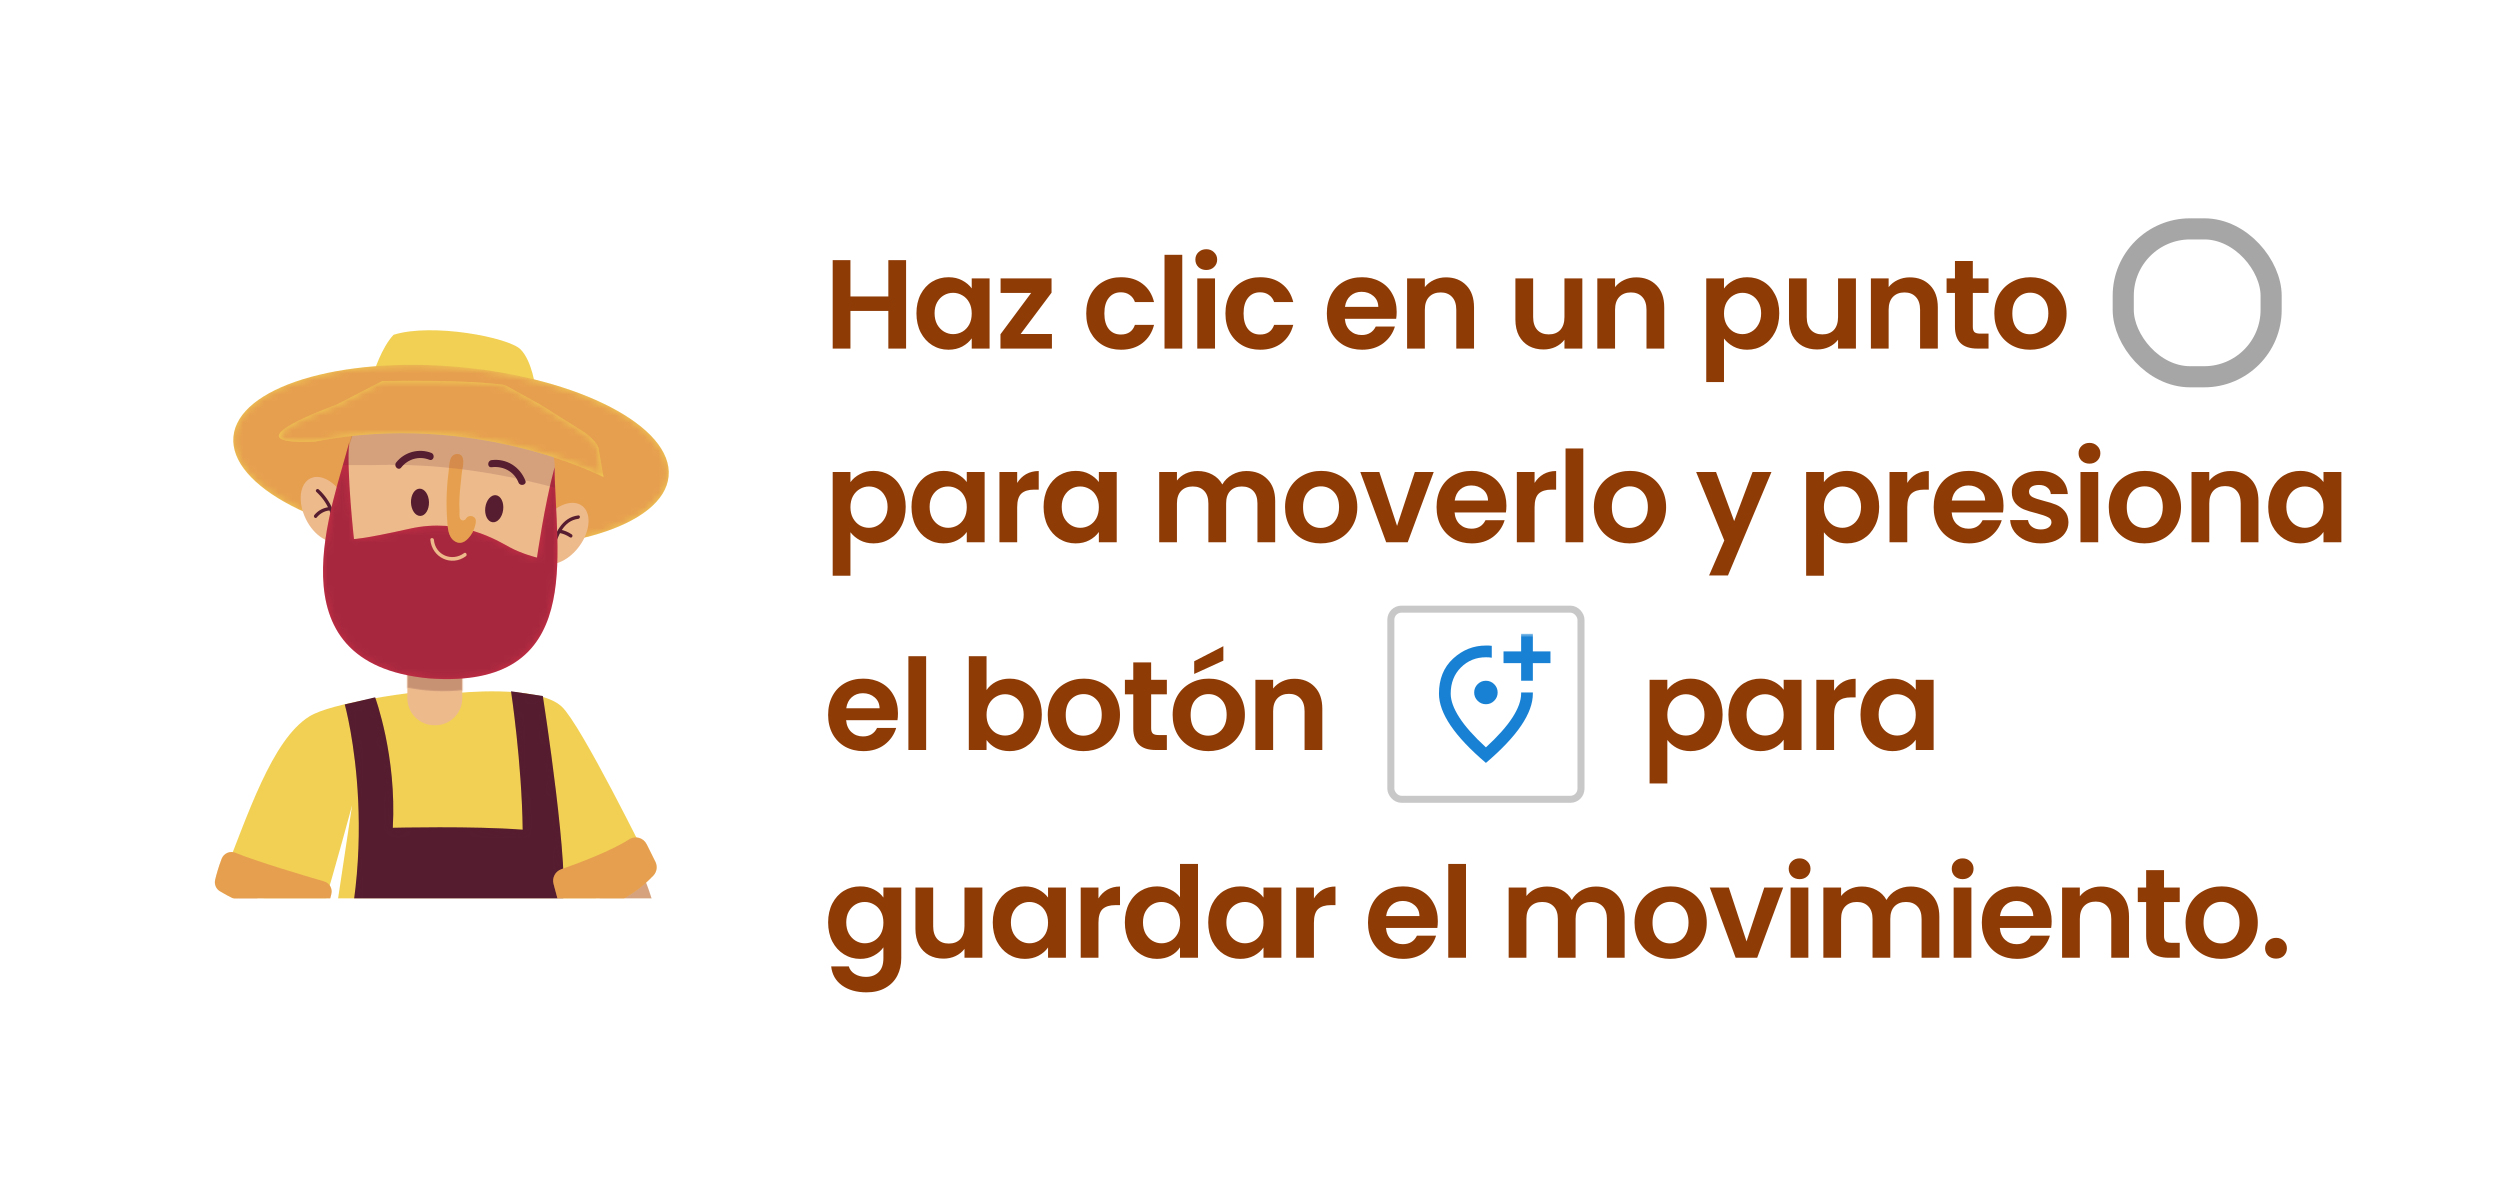 <svg width="355" height="168" viewBox="0 0 355 168" fill="none" xmlns="http://www.w3.org/2000/svg">
<g filter="url(#filter0_dd_4163_2884)">
<rect x="5" y="1" width="345" height="158" rx="4" fill="white" shape-rendering="crispEdges"/>
<g clip-path="url(#clip0_4163_2884)">
<g filter="url(#filter1_d_4163_2884)">
<path fill-rule="evenodd" clip-rule="evenodd" d="M31.611 116.198C35.189 107.266 38.582 96.575 43.931 93.236C47.08 91.27 57.983 89.934 57.983 89.934H64.732C64.732 89.934 76.346 88.637 79.772 91.851C82.541 94.452 92 113.706 92 113.706C92 113.706 85.74 120.297 79.772 120.297C79.946 128.29 79.979 135.517 79.979 135.517C79.979 135.517 80.212 136.586 80.592 138.552C70.705 139.377 57.223 139.41 45.695 136.5C45.94 133.633 46.092 131.906 46.108 131.727L49.996 105.865C49.996 105.865 47.541 114.987 45.782 120.748C43.035 120.748 33.761 118.549 31.611 116.192V116.198Z" fill="#F1D054"/>
<path fill-rule="evenodd" clip-rule="evenodd" d="M61.686 94.49H61.811C63.929 94.49 65.644 92.774 65.644 90.656V78.619H57.847V90.656C57.847 92.774 59.563 94.49 61.681 94.49H61.686Z" fill="#EDBA8C"/>
<path opacity="0.25" fill-rule="evenodd" clip-rule="evenodd" d="M65.648 89.522C63.053 89.799 60.414 89.679 57.851 89.163V83.5C60.431 83.918 63.037 84.13 65.648 84.141V89.522Z" fill="#561C2F" stroke="#EDBA8C" stroke-width="0.278" stroke-miterlimit="22.93"/>
<path fill-rule="evenodd" clip-rule="evenodd" d="M76.036 46.622C76.036 46.622 75.591 42.794 73.908 41.105C72.219 39.422 61.37 37.321 55.892 39.042C54.171 40.855 53.068 44.434 53.068 44.434L76.036 46.622Z" fill="#F1D054"/>
<path fill-rule="evenodd" clip-rule="evenodd" d="M33.147 53.518C32.512 60.533 45.831 67.467 62.897 69.014C79.962 70.562 94.308 66.126 94.943 59.116C95.578 52.101 82.259 45.167 65.194 43.62C48.128 42.072 33.783 46.508 33.147 53.518Z" fill="#F1D054"/>
<mask id="mask0_4163_2884" style="mask-type:luminance" maskUnits="userSpaceOnUse" x="33" y="43" width="62" height="27">
<path d="M33.148 53.518C32.513 60.533 45.832 67.467 62.898 69.015C79.963 70.562 94.309 66.126 94.944 59.116C95.579 52.101 82.26 45.167 65.195 43.62C48.129 42.072 33.784 46.509 33.148 53.518Z" fill="white"/>
</mask>
<g mask="url(#mask0_4163_2884)">
<path opacity="0.3" fill-rule="evenodd" clip-rule="evenodd" d="M33.148 53.518C32.513 60.533 45.832 67.467 62.898 69.015C79.963 70.562 94.309 66.126 94.944 59.116C95.579 52.101 82.26 45.167 65.195 43.62C48.129 42.072 33.784 46.509 33.148 53.518Z" fill="#CB2E45"/>
</g>
<path fill-rule="evenodd" clip-rule="evenodd" d="M43.436 65.218C44.631 67.651 46.851 69.003 48.399 68.243C49.946 67.483 50.229 64.898 49.034 62.465C47.84 60.033 45.619 58.681 44.071 59.441C42.524 60.201 42.242 62.786 43.436 65.218Z" fill="#EDBA8C"/>
<path fill-rule="evenodd" clip-rule="evenodd" d="M47.834 70.492L49.333 56.38C50.028 49.831 55.902 45.086 62.451 45.786L68.119 46.389C74.668 47.084 79.413 52.959 78.713 59.507L77.214 73.619C76.519 80.167 70.644 84.913 64.096 84.212L58.427 83.61C51.879 82.915 47.133 77.04 47.834 70.492Z" fill="#EDBA8C"/>
<path fill-rule="evenodd" clip-rule="evenodd" d="M82.226 69.122C80.608 71.293 78.181 72.222 76.796 71.196C75.412 70.17 75.602 67.574 77.22 65.402C78.838 63.23 81.265 62.302 82.65 63.328C84.029 64.354 83.844 66.95 82.226 69.122Z" fill="#EDBA8C"/>
<path fill-rule="evenodd" clip-rule="evenodd" d="M82.112 65.181C79.983 65.447 79.207 67.674 78.658 69.438C78.566 69.737 78.094 69.612 78.186 69.308C78.816 67.288 79.728 64.991 82.112 64.693C82.421 64.654 82.421 65.138 82.112 65.181Z" fill="#561C2F"/>
<path fill-rule="evenodd" clip-rule="evenodd" d="M80.94 67.809C80.467 67.488 79.962 67.282 79.403 67.179C79.094 67.119 79.224 66.652 79.533 66.707C80.131 66.815 80.684 67.049 81.184 67.385C81.439 67.559 81.2 67.983 80.94 67.803V67.809Z" fill="#561C2F"/>
<path fill-rule="evenodd" clip-rule="evenodd" d="M47.318 67.178C47.426 64.93 46.579 62.873 44.923 61.352C44.69 61.141 45.037 60.793 45.265 61.01C47.008 62.617 47.909 64.817 47.801 67.184C47.785 67.499 47.301 67.499 47.312 67.184L47.318 67.178Z" fill="#561C2F"/>
<path fill-rule="evenodd" clip-rule="evenodd" d="M46.74 63.992C46.034 64.079 45.426 64.437 44.98 64.98C44.779 65.225 44.437 64.877 44.638 64.638C45.17 63.987 45.909 63.607 46.74 63.509C47.049 63.471 47.049 63.96 46.74 63.998V63.992Z" fill="#561C2F"/>
<path fill-rule="evenodd" clip-rule="evenodd" d="M78.746 57.861C77.275 63.361 76.254 70.686 76.254 70.686C76.254 70.686 74.147 70.17 72.399 69.225C70.65 68.28 65.389 64.963 58.2 66.576C51.511 68.074 50.262 68.047 50.262 68.047C50.262 68.047 49.203 58.534 49.567 54.38C47.509 62.715 38.002 85.715 60.937 87.838C83.323 89.478 78.822 69.92 78.752 57.866L78.746 57.861Z" fill="#CB2E45"/>
<mask id="mask1_4163_2884" style="mask-type:luminance" maskUnits="userSpaceOnUse" x="45" y="54" width="35" height="34">
<path d="M78.744 57.863C77.273 63.363 76.252 70.688 76.252 70.688C76.252 70.688 74.145 70.172 72.397 69.227C70.648 68.282 65.387 64.965 58.198 66.578C51.509 68.076 50.26 68.049 50.26 68.049C50.26 68.049 49.201 58.536 49.565 54.382C47.507 62.717 38 85.717 60.935 87.84C83.321 89.48 78.82 69.922 78.75 57.868L78.744 57.863Z" fill="white"/>
</mask>
<g mask="url(#mask1_4163_2884)">
<path opacity="0.3" fill-rule="evenodd" clip-rule="evenodd" d="M78.744 57.863C77.273 63.363 76.252 70.688 76.252 70.688C76.252 70.688 74.145 70.172 72.397 69.227C70.648 68.282 65.387 64.965 58.198 66.578C51.509 68.076 50.26 68.049 50.26 68.049C50.26 68.049 49.201 58.536 49.565 54.382C47.507 62.717 38 85.717 60.935 87.84C83.321 89.48 78.82 69.922 78.75 57.868L78.744 57.863Z" fill="#561C2F"/>
</g>
<path fill-rule="evenodd" clip-rule="evenodd" d="M45.695 136.494C45.76 136.505 45.831 136.516 45.901 136.526L45.917 135.859C55.056 113.38 48.958 91.536 48.958 91.536L53.269 90.526C53.269 90.526 56.353 98.861 55.778 109.052C55.778 109.052 67.262 108.77 74.222 109.324C74.098 99.735 72.566 89.668 72.566 89.668L77.084 90.341C77.084 90.341 81.14 116.393 79.772 120.292L79.978 135.511L80.391 137.564H80.401C80.499 138.063 80.619 138.66 80.744 139.334V139.344C83.078 151.686 89.605 191.969 84.067 231.394C74.923 232.062 73.663 231.378 73.663 231.378C73.663 231.378 71.638 181.343 65.855 154.863L48.306 230.271L37.784 229.244C37.784 229.244 44.017 156.084 45.695 136.488V136.494Z" fill="#561C2F"/>
<mask id="mask2_4163_2884" style="mask-type:luminance" maskUnits="userSpaceOnUse" x="37" y="89" width="50" height="143">
<path d="M45.696 136.493C45.761 136.504 45.831 136.515 45.902 136.526L45.918 135.858C55.057 113.379 48.959 91.535 48.959 91.535L53.27 90.525C53.27 90.525 56.354 98.86 55.779 109.052C55.779 109.052 67.263 108.769 74.224 109.323C74.099 99.734 72.567 89.668 72.567 89.668L77.085 90.341C77.085 90.341 81.141 116.393 79.773 120.291L79.979 135.511L80.392 137.563H80.403C80.5 138.063 80.62 138.66 80.745 139.333V139.344C83.079 151.686 89.606 191.969 84.067 231.394C74.924 232.062 73.664 231.378 73.664 231.378C73.664 231.378 71.639 181.343 65.856 154.862L48.307 230.27L37.785 229.244C37.785 229.244 44.018 156.084 45.696 136.488V136.493Z" fill="white"/>
</mask>
<g mask="url(#mask2_4163_2884)">
<path opacity="0.3" fill-rule="evenodd" clip-rule="evenodd" d="M45.696 136.493C45.761 136.504 45.831 136.515 45.902 136.526L45.918 135.858C55.057 113.379 48.959 91.535 48.959 91.535L53.27 90.525C53.27 90.525 56.354 98.86 55.779 109.052C55.779 109.052 67.263 108.769 74.224 109.323C74.099 99.734 72.567 89.668 72.567 89.668L77.085 90.341C77.085 90.341 81.141 116.393 79.773 120.291L79.979 135.511L80.392 137.563H80.403C80.5 138.063 80.62 138.66 80.745 139.333V139.344C83.079 151.686 89.606 191.969 84.067 231.394C74.924 232.062 73.664 231.378 73.664 231.378C73.664 231.378 71.639 181.343 65.856 154.862L48.307 230.27L37.785 229.244C37.785 229.244 44.018 156.084 45.696 136.488V136.493Z" fill="#561C2F"/>
</g>
<path fill-rule="evenodd" clip-rule="evenodd" d="M63.548 66C63.396 64.333 63.369 62.65 63.467 60.978C63.515 60.158 63.591 59.338 63.7 58.524C63.776 57.926 63.776 57.123 64.02 56.563C64.352 55.803 65.497 55.722 65.725 56.574C65.91 57.253 65.644 58.013 65.573 58.692C65.459 59.876 65.296 61.054 65.242 62.237C65.215 62.813 65.215 63.383 65.253 63.959C65.275 64.312 65.155 64.996 65.421 65.267C65.568 65.414 65.817 65.457 65.991 65.343C66.127 65.256 66.192 65.094 66.306 64.98C66.502 64.773 66.833 64.724 67.099 64.828C67.68 65.061 67.609 65.544 67.495 66.049C67.327 66.777 66.969 67.461 66.442 67.998C66.165 68.281 65.828 68.525 65.438 68.574C64.846 68.65 64.27 68.243 63.977 67.727C63.678 67.206 63.608 66.598 63.553 66H63.548Z" fill="#F1D054"/>
<path fill-rule="evenodd" clip-rule="evenodd" d="M68.912 63.584C68.777 64.642 69.238 65.576 69.939 65.663C70.639 65.75 71.318 64.963 71.448 63.904C71.584 62.845 71.122 61.911 70.422 61.824C69.721 61.737 69.043 62.525 68.912 63.584Z" fill="#561C2F"/>
<path fill-rule="evenodd" clip-rule="evenodd" d="M60.916 62.797C60.948 63.867 60.4 64.751 59.694 64.768C58.988 64.79 58.391 63.937 58.358 62.867C58.326 61.798 58.874 60.913 59.58 60.896C60.286 60.875 60.883 61.727 60.916 62.797Z" fill="#561C2F"/>
<path fill-rule="evenodd" clip-rule="evenodd" d="M73.627 60.022C72.998 58.447 71.461 57.649 69.81 57.85C69.164 57.926 69.17 56.916 69.81 56.84C71.95 56.585 73.817 57.785 74.605 59.756C74.849 60.364 73.866 60.625 73.627 60.027V60.022Z" fill="#561C2F"/>
<path fill-rule="evenodd" clip-rule="evenodd" d="M60.974 56.791C59.503 56.221 57.945 56.661 56.967 57.899C56.566 58.41 55.854 57.693 56.251 57.182C57.423 55.689 59.476 55.135 61.24 55.814C61.843 56.048 61.583 57.025 60.969 56.791H60.974Z" fill="#561C2F"/>
<path fill-rule="evenodd" clip-rule="evenodd" d="M33.542 117.898L44.477 122.138C44.211 123.344 43.945 124.549 43.679 125.754C51.118 126.031 58.551 126.368 65.984 126.737C66.593 128.779 67.097 130.853 67.38 132.965C56.651 137.206 44.32 137.233 33.575 133.03C33.184 132.878 32.776 132.704 32.505 132.384C32.152 131.966 32.087 131.38 32.054 130.837C31.783 126.476 32.293 122.073 33.553 117.892L33.542 117.898Z" fill="#EDBA8C"/>
<mask id="mask3_4163_2884" style="mask-type:luminance" maskUnits="userSpaceOnUse" x="31" y="117" width="37" height="20">
<path d="M33.546 117.896L44.481 122.136C44.215 123.342 43.949 124.547 43.683 125.752C51.122 126.029 58.555 126.366 65.988 126.735C66.597 128.777 67.101 130.851 67.384 132.963C56.655 137.204 44.324 137.231 33.578 133.028C33.187 132.876 32.78 132.702 32.509 132.382C32.156 131.964 32.091 131.378 32.058 130.835C31.787 126.475 32.297 122.071 33.557 117.89L33.546 117.896Z" fill="white"/>
</mask>
<g mask="url(#mask3_4163_2884)">
<path opacity="0.2" fill-rule="evenodd" clip-rule="evenodd" d="M33.546 117.896L44.481 122.136C44.215 123.342 43.949 124.547 43.683 125.752C51.122 126.029 58.555 126.366 65.988 126.735C66.597 128.777 67.101 130.851 67.384 132.963C56.655 137.204 44.324 137.231 33.578 133.028C33.187 132.876 32.78 132.702 32.509 132.382C32.156 131.964 32.091 131.378 32.058 130.835C31.787 126.475 32.297 122.071 33.557 117.89L33.546 117.896Z" fill="#CB2E45"/>
</g>
<path fill-rule="evenodd" clip-rule="evenodd" d="M66.153 70.491C64.084 72.005 61.331 70.67 61.108 68.156C61.081 67.83 61.586 67.835 61.613 68.156C61.803 70.328 64.171 71.316 65.897 70.051C66.163 69.855 66.413 70.295 66.153 70.491Z" fill="#EDBA8C"/>
<path opacity="0.16" fill-rule="evenodd" clip-rule="evenodd" d="M78.808 60.761C78.449 60.669 78.096 60.577 77.743 60.484C72.906 59.235 67.943 58.329 62.969 57.856C59.532 57.53 56.106 57.444 52.685 57.552C51.339 57.536 50.003 57.536 48.689 57.552C48.689 57.552 49.998 52.372 51.132 50.765C60.276 50.276 69.892 51.384 78.286 54.81C78.732 56.287 78.894 57.873 78.721 59.501L78.808 60.756V60.761Z" fill="#561C2F"/>
<path fill-rule="evenodd" clip-rule="evenodd" d="M47.79 48.967L54.289 45.611C56.787 45.568 59.29 45.557 61.788 45.595C65.04 45.644 68.244 45.758 71.469 46.138L71.963 46.328L76.741 48.972L83.05 52.936C83.05 52.936 85.027 54.353 85.027 55.385L85.7 59.251C85.7 59.251 67.484 49.743 44.711 54.217C31.615 54.76 47.801 48.967 47.801 48.967H47.79Z" fill="#F1D054"/>
<mask id="mask4_4163_2884" style="mask-type:luminance" maskUnits="userSpaceOnUse" x="39" y="45" width="47" height="15">
<path d="M47.794 48.965L54.293 45.609C56.791 45.566 59.294 45.555 61.792 45.593C65.044 45.642 68.248 45.756 71.473 46.136L71.967 46.326L76.745 48.97L83.054 52.934C83.054 52.934 85.031 54.351 85.031 55.383L85.704 59.249C85.704 59.249 67.487 49.741 44.715 54.215C31.619 54.758 47.805 48.965 47.805 48.965H47.794Z" fill="white"/>
</mask>
<g mask="url(#mask4_4163_2884)">
<path opacity="0.3" fill-rule="evenodd" clip-rule="evenodd" d="M47.794 48.965L54.293 45.609C56.791 45.566 59.294 45.555 61.792 45.593C65.044 45.642 68.248 45.756 71.473 46.136L71.967 46.326L76.745 48.97L83.054 52.934C83.054 52.934 85.031 54.351 85.031 55.383L85.704 59.249C85.704 59.249 67.487 49.741 44.715 54.215C31.619 54.758 47.805 48.965 47.805 48.965H47.794Z" fill="#CB2E45"/>
</g>
<path fill-rule="evenodd" clip-rule="evenodd" d="M91.424 115.997C93.27 120.591 94.329 125.505 94.54 130.451C94.562 130.923 94.567 131.434 94.312 131.836C94.095 132.183 93.721 132.395 93.357 132.579C87.726 135.446 81.037 134.855 74.754 134.187C73.962 134.1 65.024 132.916 65.052 132.558C65.198 130.554 65.513 128.567 65.986 126.612C69.308 125.733 72.707 125.662 76.128 125.363C78.083 125.195 80.054 124.929 82.003 124.777C81.943 123.43 81.878 122.084 81.819 120.737L91.424 115.992V115.997Z" fill="#EDBA8C"/>
<path opacity="0.15" fill-rule="evenodd" clip-rule="evenodd" d="M33.544 117.897L44.48 122.138C44.262 123.132 44.04 124.125 43.817 125.119C43.127 125.179 42.438 125.206 41.748 125.211C38.556 125.238 35.358 124.978 32.203 124.457C32.453 122.236 32.892 120.037 33.539 117.897H33.544Z" fill="#561C2F"/>
<path opacity="0.15" fill-rule="evenodd" clip-rule="evenodd" d="M81.931 123.294C81.893 122.441 81.855 121.589 81.812 120.742L91.417 115.996C92.068 117.614 92.617 119.27 93.067 120.959C89.56 122.718 85.716 123.728 81.931 123.299V123.294Z" fill="#561C2F"/>
<path fill-rule="evenodd" clip-rule="evenodd" d="M46.021 116.664C43.143 115.828 36.373 113.813 33.441 112.603C32.659 112.277 31.768 112.673 31.47 113.461C31.008 114.677 30.72 115.719 30.552 116.441C30.4 117.077 30.677 117.734 31.241 118.07C33.397 119.352 39.115 122.354 44.989 122.061C45.641 122.029 46.211 121.594 46.39 120.964C46.694 119.889 46.912 119.059 47.053 118.44C47.237 117.663 46.781 116.887 46.016 116.664H46.021Z" fill="#F1D054"/>
<path fill-rule="evenodd" clip-rule="evenodd" d="M91.826 111.382L93.064 113.869C93.39 114.52 93.282 115.302 92.782 115.834C91.213 117.501 87.341 120.862 81.239 121.335C80.397 121.4 79.631 120.846 79.414 120.031C79.056 118.679 78.795 117.718 78.611 117.04C78.366 116.155 78.844 115.237 79.713 114.933C82.14 114.08 86.815 112.337 89.323 110.698C90.192 110.128 91.365 110.453 91.826 111.387V111.382Z" fill="#F1D054"/>
<path opacity="0.3" fill-rule="evenodd" clip-rule="evenodd" d="M46.021 116.664C43.143 115.828 36.373 113.813 33.441 112.603C32.659 112.277 31.768 112.673 31.47 113.461C31.008 114.677 30.72 115.719 30.552 116.441C30.4 117.077 30.677 117.734 31.241 118.07C33.397 119.352 39.115 122.354 44.989 122.061C45.641 122.029 46.211 121.594 46.39 120.964C46.694 119.889 46.912 119.059 47.053 118.44C47.237 117.663 46.781 116.887 46.016 116.664H46.021Z" fill="#CB2E45"/>
<path opacity="0.3" fill-rule="evenodd" clip-rule="evenodd" d="M91.826 111.382L93.064 113.869C93.39 114.52 93.282 115.302 92.782 115.834C91.213 117.501 87.341 120.862 81.239 121.335C80.397 121.4 79.631 120.846 79.414 120.031C79.056 118.679 78.795 117.718 78.611 117.04C78.366 116.155 78.844 115.237 79.713 114.933C82.14 114.08 86.815 112.337 89.323 110.698C90.192 110.128 91.365 110.453 91.826 111.387V111.382Z" fill="#CB2E45"/>
<path opacity="0.3" fill-rule="evenodd" clip-rule="evenodd" d="M63.548 66C63.396 64.333 63.369 62.65 63.467 60.978C63.515 60.158 63.591 59.338 63.7 58.524C63.776 57.926 63.776 57.123 64.02 56.563C64.352 55.803 65.497 55.722 65.725 56.574C65.91 57.253 65.644 58.013 65.573 58.692C65.459 59.876 65.296 61.054 65.242 62.237C65.215 62.813 65.215 63.383 65.253 63.959C65.275 64.312 65.155 64.996 65.421 65.267C65.568 65.414 65.817 65.457 65.991 65.343C66.127 65.256 66.192 65.094 66.306 64.98C66.502 64.773 66.833 64.724 67.099 64.828C67.68 65.061 67.609 65.544 67.495 66.049C67.327 66.777 66.969 67.461 66.442 67.998C66.165 68.281 65.828 68.525 65.438 68.574C64.846 68.65 64.27 68.243 63.977 67.727C63.678 67.206 63.608 66.598 63.553 66H63.548Z" fill="#CB2E45"/>
</g>
</g>
<path d="M128.664 30.936V43.5H126.144V38.154H120.762V43.5H118.242V30.936H120.762V36.102H126.144V30.936H128.664ZM130.136 38.478C130.136 37.47 130.334 36.576 130.73 35.796C131.138 35.016 131.684 34.416 132.368 33.996C133.064 33.576 133.838 33.366 134.69 33.366C135.434 33.366 136.082 33.516 136.634 33.816C137.198 34.116 137.648 34.494 137.984 34.95V33.528H140.522V43.5H137.984V42.042C137.66 42.51 137.21 42.9 136.634 43.212C136.07 43.512 135.416 43.662 134.672 43.662C133.832 43.662 133.064 43.446 132.368 43.014C131.684 42.582 131.138 41.976 130.73 41.196C130.334 40.404 130.136 39.498 130.136 38.478ZM137.984 38.514C137.984 37.902 137.864 37.38 137.624 36.948C137.384 36.504 137.06 36.168 136.652 35.94C136.244 35.7 135.806 35.58 135.338 35.58C134.87 35.58 134.438 35.694 134.042 35.922C133.646 36.15 133.322 36.486 133.07 36.93C132.83 37.362 132.71 37.878 132.71 38.478C132.71 39.078 132.83 39.606 133.07 40.062C133.322 40.506 133.646 40.848 134.042 41.088C134.45 41.328 134.882 41.448 135.338 41.448C135.806 41.448 136.244 41.334 136.652 41.106C137.06 40.866 137.384 40.53 137.624 40.098C137.864 39.654 137.984 39.126 137.984 38.514ZM144.928 41.43H149.374V43.5H142.066V41.466L146.422 35.598H142.084V33.528H149.32V35.562L144.928 41.43ZM154.246 38.514C154.246 37.482 154.456 36.582 154.876 35.814C155.296 35.034 155.878 34.434 156.622 34.014C157.366 33.582 158.218 33.366 159.178 33.366C160.414 33.366 161.434 33.678 162.238 34.302C163.054 34.914 163.6 35.778 163.876 36.894H161.158C161.014 36.462 160.768 36.126 160.42 35.886C160.084 35.634 159.664 35.508 159.16 35.508C158.44 35.508 157.87 35.772 157.45 36.3C157.03 36.816 156.82 37.554 156.82 38.514C156.82 39.462 157.03 40.2 157.45 40.728C157.87 41.244 158.44 41.502 159.16 41.502C160.18 41.502 160.846 41.046 161.158 40.134H163.876C163.6 41.214 163.054 42.072 162.238 42.708C161.422 43.344 160.402 43.662 159.178 43.662C158.218 43.662 157.366 43.452 156.622 43.032C155.878 42.6 155.296 42 154.876 41.232C154.456 40.452 154.246 39.546 154.246 38.514ZM167.882 30.18V43.5H165.362V30.18H167.882ZM171.29 32.34C170.846 32.34 170.474 32.202 170.174 31.926C169.886 31.638 169.742 31.284 169.742 30.864C169.742 30.444 169.886 30.096 170.174 29.82C170.474 29.532 170.846 29.388 171.29 29.388C171.734 29.388 172.1 29.532 172.388 29.82C172.688 30.096 172.838 30.444 172.838 30.864C172.838 31.284 172.688 31.638 172.388 31.926C172.1 32.202 171.734 32.34 171.29 32.34ZM172.532 33.528V43.5H170.012V33.528H172.532ZM174.013 38.514C174.013 37.482 174.223 36.582 174.643 35.814C175.063 35.034 175.645 34.434 176.389 34.014C177.133 33.582 177.985 33.366 178.945 33.366C180.181 33.366 181.201 33.678 182.005 34.302C182.821 34.914 183.367 35.778 183.643 36.894H180.925C180.781 36.462 180.535 36.126 180.187 35.886C179.851 35.634 179.431 35.508 178.927 35.508C178.207 35.508 177.637 35.772 177.217 36.3C176.797 36.816 176.587 37.554 176.587 38.514C176.587 39.462 176.797 40.2 177.217 40.728C177.637 41.244 178.207 41.502 178.927 41.502C179.947 41.502 180.613 41.046 180.925 40.134H183.643C183.367 41.214 182.821 42.072 182.005 42.708C181.189 43.344 180.169 43.662 178.945 43.662C177.985 43.662 177.133 43.452 176.389 43.032C175.645 42.6 175.063 42 174.643 41.232C174.223 40.452 174.013 39.546 174.013 38.514ZM198.329 38.298C198.329 38.658 198.305 38.982 198.257 39.27H190.967C191.027 39.99 191.279 40.554 191.723 40.962C192.167 41.37 192.713 41.574 193.361 41.574C194.297 41.574 194.963 41.172 195.359 40.368H198.077C197.789 41.328 197.237 42.12 196.421 42.744C195.605 43.356 194.603 43.662 193.415 43.662C192.455 43.662 191.591 43.452 190.823 43.032C190.067 42.6 189.473 41.994 189.041 41.214C188.621 40.434 188.411 39.534 188.411 38.514C188.411 37.482 188.621 36.576 189.041 35.796C189.461 35.016 190.049 34.416 190.805 33.996C191.561 33.576 192.431 33.366 193.415 33.366C194.363 33.366 195.209 33.57 195.953 33.978C196.709 34.386 197.291 34.968 197.699 35.724C198.119 36.468 198.329 37.326 198.329 38.298ZM195.719 37.578C195.707 36.93 195.473 36.414 195.017 36.03C194.561 35.634 194.003 35.436 193.343 35.436C192.719 35.436 192.191 35.628 191.759 36.012C191.339 36.384 191.081 36.906 190.985 37.578H195.719ZM205.334 33.384C206.522 33.384 207.482 33.762 208.214 34.518C208.946 35.262 209.312 36.306 209.312 37.65V43.5H206.792V37.992C206.792 37.2 206.594 36.594 206.198 36.174C205.802 35.742 205.262 35.526 204.578 35.526C203.882 35.526 203.33 35.742 202.922 36.174C202.526 36.594 202.328 37.2 202.328 37.992V43.5H199.808V33.528H202.328V34.77C202.664 34.338 203.09 34.002 203.606 33.762C204.134 33.51 204.71 33.384 205.334 33.384ZM224.691 33.528V43.5H222.153V42.24C221.829 42.672 221.403 43.014 220.875 43.266C220.359 43.506 219.795 43.626 219.183 43.626C218.403 43.626 217.713 43.464 217.113 43.14C216.513 42.804 216.039 42.318 215.691 41.682C215.355 41.034 215.187 40.266 215.187 39.378V33.528H217.707V39.018C217.707 39.81 217.905 40.422 218.301 40.854C218.697 41.274 219.237 41.484 219.921 41.484C220.617 41.484 221.163 41.274 221.559 40.854C221.955 40.422 222.153 39.81 222.153 39.018V33.528H224.691ZM232.344 33.384C233.532 33.384 234.492 33.762 235.224 34.518C235.956 35.262 236.322 36.306 236.322 37.65V43.5H233.802V37.992C233.802 37.2 233.604 36.594 233.208 36.174C232.812 35.742 232.272 35.526 231.588 35.526C230.892 35.526 230.34 35.742 229.932 36.174C229.536 36.594 229.338 37.2 229.338 37.992V43.5H226.818V33.528H229.338V34.77C229.674 34.338 230.1 34.002 230.616 33.762C231.144 33.51 231.72 33.384 232.344 33.384ZM244.807 34.968C245.131 34.512 245.575 34.134 246.139 33.834C246.715 33.522 247.369 33.366 248.101 33.366C248.953 33.366 249.721 33.576 250.405 33.996C251.101 34.416 251.647 35.016 252.043 35.796C252.451 36.564 252.655 37.458 252.655 38.478C252.655 39.498 252.451 40.404 252.043 41.196C251.647 41.976 251.101 42.582 250.405 43.014C249.721 43.446 248.953 43.662 248.101 43.662C247.369 43.662 246.721 43.512 246.157 43.212C245.605 42.912 245.155 42.534 244.807 42.078V48.252H242.287V33.528H244.807V34.968ZM250.081 38.478C250.081 37.878 249.955 37.362 249.703 36.93C249.463 36.486 249.139 36.15 248.731 35.922C248.335 35.694 247.903 35.58 247.435 35.58C246.979 35.58 246.547 35.7 246.139 35.94C245.743 36.168 245.419 36.504 245.167 36.948C244.927 37.392 244.807 37.914 244.807 38.514C244.807 39.114 244.927 39.636 245.167 40.08C245.419 40.524 245.743 40.866 246.139 41.106C246.547 41.334 246.979 41.448 247.435 41.448C247.903 41.448 248.335 41.328 248.731 41.088C249.139 40.848 249.463 40.506 249.703 40.062C249.955 39.618 250.081 39.09 250.081 38.478ZM263.541 33.528V43.5H261.003V42.24C260.679 42.672 260.253 43.014 259.725 43.266C259.209 43.506 258.645 43.626 258.033 43.626C257.253 43.626 256.563 43.464 255.963 43.14C255.363 42.804 254.889 42.318 254.541 41.682C254.205 41.034 254.037 40.266 254.037 39.378V33.528H256.557V39.018C256.557 39.81 256.755 40.422 257.151 40.854C257.547 41.274 258.087 41.484 258.771 41.484C259.467 41.484 260.013 41.274 260.409 40.854C260.805 40.422 261.003 39.81 261.003 39.018V33.528H263.541ZM271.193 33.384C272.381 33.384 273.341 33.762 274.073 34.518C274.805 35.262 275.171 36.306 275.171 37.65V43.5H272.651V37.992C272.651 37.2 272.453 36.594 272.057 36.174C271.661 35.742 271.121 35.526 270.437 35.526C269.741 35.526 269.189 35.742 268.781 36.174C268.385 36.594 268.187 37.2 268.187 37.992V43.5H265.667V33.528H268.187V34.77C268.523 34.338 268.949 34.002 269.465 33.762C269.993 33.51 270.569 33.384 271.193 33.384ZM280.141 35.598V40.422C280.141 40.758 280.219 41.004 280.375 41.16C280.543 41.304 280.819 41.376 281.203 41.376H282.373V43.5H280.789C278.665 43.5 277.603 42.468 277.603 40.404V35.598H276.415V33.528H277.603V31.062H280.141V33.528H282.373V35.598H280.141ZM288.254 43.662C287.294 43.662 286.43 43.452 285.662 43.032C284.894 42.6 284.288 41.994 283.844 41.214C283.412 40.434 283.196 39.534 283.196 38.514C283.196 37.494 283.418 36.594 283.862 35.814C284.318 35.034 284.936 34.434 285.716 34.014C286.496 33.582 287.366 33.366 288.326 33.366C289.286 33.366 290.156 33.582 290.936 34.014C291.716 34.434 292.328 35.034 292.772 35.814C293.228 36.594 293.456 37.494 293.456 38.514C293.456 39.534 293.222 40.434 292.754 41.214C292.298 41.994 291.674 42.6 290.882 43.032C290.102 43.452 289.226 43.662 288.254 43.662ZM288.254 41.466C288.71 41.466 289.136 41.358 289.532 41.142C289.94 40.914 290.264 40.578 290.504 40.134C290.744 39.69 290.864 39.15 290.864 38.514C290.864 37.566 290.612 36.84 290.108 36.336C289.616 35.82 289.01 35.562 288.29 35.562C287.57 35.562 286.964 35.82 286.472 36.336C285.992 36.84 285.752 37.566 285.752 38.514C285.752 39.462 285.986 40.194 286.454 40.71C286.934 41.214 287.534 41.466 288.254 41.466Z" fill="#8F3B06"/>
<rect x="301.5" y="26.5" width="21" height="21" rx="9.5" fill="white" stroke="#A6A6A6" stroke-width="3"/>
<path d="M120.762 62.468C121.086 62.012 121.53 61.634 122.094 61.334C122.67 61.022 123.324 60.866 124.056 60.866C124.908 60.866 125.676 61.076 126.36 61.496C127.056 61.916 127.602 62.516 127.998 63.296C128.406 64.064 128.61 64.958 128.61 65.978C128.61 66.998 128.406 67.904 127.998 68.696C127.602 69.476 127.056 70.082 126.36 70.514C125.676 70.946 124.908 71.162 124.056 71.162C123.324 71.162 122.676 71.012 122.112 70.712C121.56 70.412 121.11 70.034 120.762 69.578V75.752H118.242V61.028H120.762V62.468ZM126.036 65.978C126.036 65.378 125.91 64.862 125.658 64.43C125.418 63.986 125.094 63.65 124.686 63.422C124.29 63.194 123.858 63.08 123.39 63.08C122.934 63.08 122.502 63.2 122.094 63.44C121.698 63.668 121.374 64.004 121.122 64.448C120.882 64.892 120.762 65.414 120.762 66.014C120.762 66.614 120.882 67.136 121.122 67.58C121.374 68.024 121.698 68.366 122.094 68.606C122.502 68.834 122.934 68.948 123.39 68.948C123.858 68.948 124.29 68.828 124.686 68.588C125.094 68.348 125.418 68.006 125.658 67.562C125.91 67.118 126.036 66.59 126.036 65.978ZM129.433 65.978C129.433 64.97 129.631 64.076 130.027 63.296C130.435 62.516 130.981 61.916 131.665 61.496C132.361 61.076 133.135 60.866 133.987 60.866C134.731 60.866 135.379 61.016 135.931 61.316C136.495 61.616 136.945 61.994 137.281 62.45V61.028H139.819V71H137.281V69.542C136.957 70.01 136.507 70.4 135.931 70.712C135.367 71.012 134.713 71.162 133.969 71.162C133.129 71.162 132.361 70.946 131.665 70.514C130.981 70.082 130.435 69.476 130.027 68.696C129.631 67.904 129.433 66.998 129.433 65.978ZM137.281 66.014C137.281 65.402 137.161 64.88 136.921 64.448C136.681 64.004 136.357 63.668 135.949 63.44C135.541 63.2 135.103 63.08 134.635 63.08C134.167 63.08 133.735 63.194 133.339 63.422C132.943 63.65 132.619 63.986 132.367 64.43C132.127 64.862 132.007 65.378 132.007 65.978C132.007 66.578 132.127 67.106 132.367 67.562C132.619 68.006 132.943 68.348 133.339 68.588C133.747 68.828 134.179 68.948 134.635 68.948C135.103 68.948 135.541 68.834 135.949 68.606C136.357 68.366 136.681 68.03 136.921 67.598C137.161 67.154 137.281 66.626 137.281 66.014ZM144.44 62.576C144.764 62.048 145.184 61.634 145.7 61.334C146.228 61.034 146.828 60.884 147.5 60.884V63.53H146.834C146.042 63.53 145.442 63.716 145.034 64.088C144.638 64.46 144.44 65.108 144.44 66.032V71H141.92V61.028H144.44V62.576ZM148.19 65.978C148.19 64.97 148.388 64.076 148.784 63.296C149.192 62.516 149.738 61.916 150.422 61.496C151.118 61.076 151.892 60.866 152.744 60.866C153.488 60.866 154.136 61.016 154.688 61.316C155.252 61.616 155.702 61.994 156.038 62.45V61.028H158.576V71H156.038V69.542C155.714 70.01 155.264 70.4 154.688 70.712C154.124 71.012 153.47 71.162 152.726 71.162C151.886 71.162 151.118 70.946 150.422 70.514C149.738 70.082 149.192 69.476 148.784 68.696C148.388 67.904 148.19 66.998 148.19 65.978ZM156.038 66.014C156.038 65.402 155.918 64.88 155.678 64.448C155.438 64.004 155.114 63.668 154.706 63.44C154.298 63.2 153.86 63.08 153.392 63.08C152.924 63.08 152.492 63.194 152.096 63.422C151.7 63.65 151.376 63.986 151.124 64.43C150.884 64.862 150.764 65.378 150.764 65.978C150.764 66.578 150.884 67.106 151.124 67.562C151.376 68.006 151.7 68.348 152.096 68.588C152.504 68.828 152.936 68.948 153.392 68.948C153.86 68.948 154.298 68.834 154.706 68.606C155.114 68.366 155.438 68.03 155.678 67.598C155.918 67.154 156.038 66.626 156.038 66.014ZM176.99 60.884C178.214 60.884 179.198 61.262 179.942 62.018C180.698 62.762 181.076 63.806 181.076 65.15V71H178.556V65.492C178.556 64.712 178.358 64.118 177.962 63.71C177.566 63.29 177.026 63.08 176.342 63.08C175.658 63.08 175.112 63.29 174.704 63.71C174.308 64.118 174.11 64.712 174.11 65.492V71H171.59V65.492C171.59 64.712 171.392 64.118 170.996 63.71C170.6 63.29 170.06 63.08 169.376 63.08C168.68 63.08 168.128 63.29 167.72 63.71C167.324 64.118 167.126 64.712 167.126 65.492V71H164.606V61.028H167.126V62.234C167.45 61.814 167.864 61.484 168.368 61.244C168.884 61.004 169.448 60.884 170.06 60.884C170.84 60.884 171.536 61.052 172.148 61.388C172.76 61.712 173.234 62.18 173.57 62.792C173.894 62.216 174.362 61.754 174.974 61.406C175.598 61.058 176.27 60.884 176.99 60.884ZM187.535 71.162C186.575 71.162 185.711 70.952 184.943 70.532C184.175 70.1 183.569 69.494 183.125 68.714C182.693 67.934 182.477 67.034 182.477 66.014C182.477 64.994 182.699 64.094 183.143 63.314C183.599 62.534 184.217 61.934 184.997 61.514C185.777 61.082 186.647 60.866 187.607 60.866C188.567 60.866 189.437 61.082 190.217 61.514C190.997 61.934 191.609 62.534 192.053 63.314C192.509 64.094 192.737 64.994 192.737 66.014C192.737 67.034 192.503 67.934 192.035 68.714C191.579 69.494 190.955 70.1 190.163 70.532C189.383 70.952 188.507 71.162 187.535 71.162ZM187.535 68.966C187.991 68.966 188.417 68.858 188.813 68.642C189.221 68.414 189.545 68.078 189.785 67.634C190.025 67.19 190.145 66.65 190.145 66.014C190.145 65.066 189.893 64.34 189.389 63.836C188.897 63.32 188.291 63.062 187.571 63.062C186.851 63.062 186.245 63.32 185.753 63.836C185.273 64.34 185.033 65.066 185.033 66.014C185.033 66.962 185.267 67.694 185.735 68.21C186.215 68.714 186.815 68.966 187.535 68.966ZM198.384 68.678L200.904 61.028H203.586L199.896 71H196.836L193.164 61.028H195.864L198.384 68.678ZM213.911 65.798C213.911 66.158 213.887 66.482 213.839 66.77H206.549C206.609 67.49 206.861 68.054 207.305 68.462C207.749 68.87 208.295 69.074 208.943 69.074C209.879 69.074 210.545 68.672 210.941 67.868H213.659C213.371 68.828 212.819 69.62 212.003 70.244C211.187 70.856 210.185 71.162 208.997 71.162C208.037 71.162 207.173 70.952 206.405 70.532C205.649 70.1 205.055 69.494 204.623 68.714C204.203 67.934 203.993 67.034 203.993 66.014C203.993 64.982 204.203 64.076 204.623 63.296C205.043 62.516 205.631 61.916 206.387 61.496C207.143 61.076 208.013 60.866 208.997 60.866C209.945 60.866 210.791 61.07 211.535 61.478C212.291 61.886 212.873 62.468 213.281 63.224C213.701 63.968 213.911 64.826 213.911 65.798ZM211.301 65.078C211.289 64.43 211.055 63.914 210.599 63.53C210.143 63.134 209.585 62.936 208.925 62.936C208.301 62.936 207.773 63.128 207.341 63.512C206.921 63.884 206.663 64.406 206.567 65.078H211.301ZM217.911 62.576C218.235 62.048 218.655 61.634 219.171 61.334C219.699 61.034 220.299 60.884 220.971 60.884V63.53H220.305C219.513 63.53 218.913 63.716 218.505 64.088C218.109 64.46 217.911 65.108 217.911 66.032V71H215.391V61.028H217.911V62.576ZM224.828 57.68V71H222.308V57.68H224.828ZM231.386 71.162C230.426 71.162 229.562 70.952 228.794 70.532C228.026 70.1 227.42 69.494 226.976 68.714C226.544 67.934 226.328 67.034 226.328 66.014C226.328 64.994 226.55 64.094 226.994 63.314C227.45 62.534 228.068 61.934 228.848 61.514C229.628 61.082 230.498 60.866 231.458 60.866C232.418 60.866 233.288 61.082 234.068 61.514C234.848 61.934 235.46 62.534 235.904 63.314C236.36 64.094 236.588 64.994 236.588 66.014C236.588 67.034 236.354 67.934 235.886 68.714C235.43 69.494 234.806 70.1 234.014 70.532C233.234 70.952 232.358 71.162 231.386 71.162ZM231.386 68.966C231.842 68.966 232.268 68.858 232.664 68.642C233.072 68.414 233.396 68.078 233.636 67.634C233.876 67.19 233.996 66.65 233.996 66.014C233.996 65.066 233.744 64.34 233.24 63.836C232.748 63.32 232.142 63.062 231.422 63.062C230.702 63.062 230.096 63.32 229.604 63.836C229.124 64.34 228.884 65.066 228.884 66.014C228.884 66.962 229.118 67.694 229.586 68.21C230.066 68.714 230.666 68.966 231.386 68.966ZM251.545 61.028L245.371 75.716H242.689L244.849 70.748L240.853 61.028H243.679L246.253 67.994L248.863 61.028H251.545ZM258.993 62.468C259.317 62.012 259.761 61.634 260.325 61.334C260.901 61.022 261.555 60.866 262.287 60.866C263.139 60.866 263.907 61.076 264.591 61.496C265.287 61.916 265.833 62.516 266.229 63.296C266.637 64.064 266.841 64.958 266.841 65.978C266.841 66.998 266.637 67.904 266.229 68.696C265.833 69.476 265.287 70.082 264.591 70.514C263.907 70.946 263.139 71.162 262.287 71.162C261.555 71.162 260.907 71.012 260.343 70.712C259.791 70.412 259.341 70.034 258.993 69.578V75.752H256.473V61.028H258.993V62.468ZM264.267 65.978C264.267 65.378 264.141 64.862 263.889 64.43C263.649 63.986 263.325 63.65 262.917 63.422C262.521 63.194 262.089 63.08 261.621 63.08C261.165 63.08 260.733 63.2 260.325 63.44C259.929 63.668 259.605 64.004 259.353 64.448C259.113 64.892 258.993 65.414 258.993 66.014C258.993 66.614 259.113 67.136 259.353 67.58C259.605 68.024 259.929 68.366 260.325 68.606C260.733 68.834 261.165 68.948 261.621 68.948C262.089 68.948 262.521 68.828 262.917 68.588C263.325 68.348 263.649 68.006 263.889 67.562C264.141 67.118 264.267 66.59 264.267 65.978ZM270.832 62.576C271.156 62.048 271.576 61.634 272.092 61.334C272.62 61.034 273.22 60.884 273.892 60.884V63.53H273.226C272.434 63.53 271.834 63.716 271.426 64.088C271.03 64.46 270.832 65.108 270.832 66.032V71H268.312V61.028H270.832V62.576ZM284.499 65.798C284.499 66.158 284.475 66.482 284.427 66.77H277.137C277.197 67.49 277.449 68.054 277.893 68.462C278.337 68.87 278.883 69.074 279.531 69.074C280.467 69.074 281.133 68.672 281.529 67.868H284.247C283.959 68.828 283.407 69.62 282.591 70.244C281.775 70.856 280.773 71.162 279.585 71.162C278.625 71.162 277.761 70.952 276.993 70.532C276.237 70.1 275.643 69.494 275.211 68.714C274.791 67.934 274.581 67.034 274.581 66.014C274.581 64.982 274.791 64.076 275.211 63.296C275.631 62.516 276.219 61.916 276.975 61.496C277.731 61.076 278.601 60.866 279.585 60.866C280.533 60.866 281.379 61.07 282.123 61.478C282.879 61.886 283.461 62.468 283.869 63.224C284.289 63.968 284.499 64.826 284.499 65.798ZM281.889 65.078C281.877 64.43 281.643 63.914 281.187 63.53C280.731 63.134 280.173 62.936 279.513 62.936C278.889 62.936 278.361 63.128 277.929 63.512C277.509 63.884 277.251 64.406 277.155 65.078H281.889ZM289.795 71.162C288.979 71.162 288.247 71.018 287.599 70.73C286.951 70.43 286.435 70.028 286.051 69.524C285.679 69.02 285.475 68.462 285.439 67.85H287.977C288.025 68.234 288.211 68.552 288.535 68.804C288.871 69.056 289.285 69.182 289.777 69.182C290.257 69.182 290.629 69.086 290.893 68.894C291.169 68.702 291.307 68.456 291.307 68.156C291.307 67.832 291.139 67.592 290.803 67.436C290.479 67.268 289.957 67.088 289.237 66.896C288.493 66.716 287.881 66.53 287.401 66.338C286.933 66.146 286.525 65.852 286.177 65.456C285.841 65.06 285.673 64.526 285.673 63.854C285.673 63.302 285.829 62.798 286.141 62.342C286.465 61.886 286.921 61.526 287.509 61.262C288.109 60.998 288.811 60.866 289.615 60.866C290.803 60.866 291.751 61.166 292.459 61.766C293.167 62.354 293.557 63.152 293.629 64.16H291.217C291.181 63.764 291.013 63.452 290.713 63.224C290.425 62.984 290.035 62.864 289.543 62.864C289.087 62.864 288.733 62.948 288.481 63.116C288.241 63.284 288.121 63.518 288.121 63.818C288.121 64.154 288.289 64.412 288.625 64.592C288.961 64.76 289.483 64.934 290.191 65.114C290.911 65.294 291.505 65.48 291.973 65.672C292.441 65.864 292.843 66.164 293.179 66.572C293.527 66.968 293.707 67.496 293.719 68.156C293.719 68.732 293.557 69.248 293.233 69.704C292.921 70.16 292.465 70.52 291.865 70.784C291.277 71.036 290.587 71.162 289.795 71.162ZM296.705 59.84C296.261 59.84 295.889 59.702 295.589 59.426C295.301 59.138 295.157 58.784 295.157 58.364C295.157 57.944 295.301 57.596 295.589 57.32C295.889 57.032 296.261 56.888 296.705 56.888C297.149 56.888 297.515 57.032 297.803 57.32C298.103 57.596 298.253 57.944 298.253 58.364C298.253 58.784 298.103 59.138 297.803 59.426C297.515 59.702 297.149 59.84 296.705 59.84ZM297.947 61.028V71H295.427V61.028H297.947ZM304.505 71.162C303.545 71.162 302.681 70.952 301.913 70.532C301.145 70.1 300.539 69.494 300.095 68.714C299.663 67.934 299.447 67.034 299.447 66.014C299.447 64.994 299.669 64.094 300.113 63.314C300.569 62.534 301.187 61.934 301.967 61.514C302.747 61.082 303.617 60.866 304.577 60.866C305.537 60.866 306.407 61.082 307.187 61.514C307.967 61.934 308.579 62.534 309.023 63.314C309.479 64.094 309.707 64.994 309.707 66.014C309.707 67.034 309.473 67.934 309.005 68.714C308.549 69.494 307.925 70.1 307.133 70.532C306.353 70.952 305.477 71.162 304.505 71.162ZM304.505 68.966C304.961 68.966 305.387 68.858 305.783 68.642C306.191 68.414 306.515 68.078 306.755 67.634C306.995 67.19 307.115 66.65 307.115 66.014C307.115 65.066 306.863 64.34 306.359 63.836C305.867 63.32 305.261 63.062 304.541 63.062C303.821 63.062 303.215 63.32 302.723 63.836C302.243 64.34 302.003 65.066 302.003 66.014C302.003 66.962 302.237 67.694 302.705 68.21C303.185 68.714 303.785 68.966 304.505 68.966ZM316.722 60.884C317.91 60.884 318.87 61.262 319.602 62.018C320.334 62.762 320.7 63.806 320.7 65.15V71H318.18V65.492C318.18 64.7 317.982 64.094 317.586 63.674C317.19 63.242 316.65 63.026 315.966 63.026C315.27 63.026 314.718 63.242 314.31 63.674C313.914 64.094 313.716 64.7 313.716 65.492V71H311.196V61.028H313.716V62.27C314.052 61.838 314.478 61.502 314.994 61.262C315.522 61.01 316.098 60.884 316.722 60.884ZM322.088 65.978C322.088 64.97 322.286 64.076 322.682 63.296C323.09 62.516 323.636 61.916 324.32 61.496C325.016 61.076 325.79 60.866 326.642 60.866C327.386 60.866 328.034 61.016 328.586 61.316C329.15 61.616 329.6 61.994 329.936 62.45V61.028H332.474V71H329.936V69.542C329.612 70.01 329.162 70.4 328.586 70.712C328.022 71.012 327.368 71.162 326.624 71.162C325.784 71.162 325.016 70.946 324.32 70.514C323.636 70.082 323.09 69.476 322.682 68.696C322.286 67.904 322.088 66.998 322.088 65.978ZM329.936 66.014C329.936 65.402 329.816 64.88 329.576 64.448C329.336 64.004 329.012 63.668 328.604 63.44C328.196 63.2 327.758 63.08 327.29 63.08C326.822 63.08 326.39 63.194 325.994 63.422C325.598 63.65 325.274 63.986 325.022 64.43C324.782 64.862 324.662 65.378 324.662 65.978C324.662 66.578 324.782 67.106 325.022 67.562C325.274 68.006 325.598 68.348 325.994 68.588C326.402 68.828 326.834 68.948 327.29 68.948C327.758 68.948 328.196 68.834 328.604 68.606C329.012 68.366 329.336 68.03 329.576 67.598C329.816 67.154 329.936 66.626 329.936 66.014Z" fill="#8F3B06"/>
<path d="M127.512 95.298C127.512 95.658 127.488 95.982 127.44 96.27H120.15C120.21 96.99 120.462 97.554 120.906 97.962C121.35 98.37 121.896 98.574 122.544 98.574C123.48 98.574 124.146 98.172 124.542 97.368H127.26C126.972 98.328 126.42 99.12 125.604 99.744C124.788 100.356 123.786 100.662 122.598 100.662C121.638 100.662 120.774 100.452 120.006 100.032C119.25 99.6 118.656 98.994 118.224 98.214C117.804 97.434 117.594 96.534 117.594 95.514C117.594 94.482 117.804 93.576 118.224 92.796C118.644 92.016 119.232 91.416 119.988 90.996C120.744 90.576 121.614 90.366 122.598 90.366C123.546 90.366 124.392 90.57 125.136 90.978C125.892 91.386 126.474 91.968 126.882 92.724C127.302 93.468 127.512 94.326 127.512 95.298ZM124.902 94.578C124.89 93.93 124.656 93.414 124.2 93.03C123.744 92.634 123.186 92.436 122.526 92.436C121.902 92.436 121.374 92.628 120.942 93.012C120.522 93.384 120.264 93.906 120.168 94.578H124.902ZM131.511 87.18V100.5H128.991V87.18H131.511ZM140.09 91.986C140.414 91.506 140.858 91.116 141.422 90.816C141.998 90.516 142.652 90.366 143.384 90.366C144.236 90.366 145.004 90.576 145.688 90.996C146.384 91.416 146.93 92.016 147.326 92.796C147.734 93.564 147.938 94.458 147.938 95.478C147.938 96.498 147.734 97.404 147.326 98.196C146.93 98.976 146.384 99.582 145.688 100.014C145.004 100.446 144.236 100.662 143.384 100.662C142.64 100.662 141.986 100.518 141.422 100.23C140.87 99.93 140.426 99.546 140.09 99.078V100.5H137.57V87.18H140.09V91.986ZM145.364 95.478C145.364 94.878 145.238 94.362 144.986 93.93C144.746 93.486 144.422 93.15 144.014 92.922C143.618 92.694 143.186 92.58 142.718 92.58C142.262 92.58 141.83 92.7 141.422 92.94C141.026 93.168 140.702 93.504 140.45 93.948C140.21 94.392 140.09 94.914 140.09 95.514C140.09 96.114 140.21 96.636 140.45 97.08C140.702 97.524 141.026 97.866 141.422 98.106C141.83 98.334 142.262 98.448 142.718 98.448C143.186 98.448 143.618 98.328 144.014 98.088C144.422 97.848 144.746 97.506 144.986 97.062C145.238 96.618 145.364 96.09 145.364 95.478ZM153.837 100.662C152.877 100.662 152.013 100.452 151.245 100.032C150.477 99.6 149.871 98.994 149.427 98.214C148.995 97.434 148.779 96.534 148.779 95.514C148.779 94.494 149.001 93.594 149.445 92.814C149.901 92.034 150.519 91.434 151.299 91.014C152.079 90.582 152.949 90.366 153.909 90.366C154.869 90.366 155.739 90.582 156.519 91.014C157.299 91.434 157.911 92.034 158.355 92.814C158.811 93.594 159.039 94.494 159.039 95.514C159.039 96.534 158.805 97.434 158.337 98.214C157.881 98.994 157.257 99.6 156.465 100.032C155.685 100.452 154.809 100.662 153.837 100.662ZM153.837 98.466C154.293 98.466 154.719 98.358 155.115 98.142C155.523 97.914 155.847 97.578 156.087 97.134C156.327 96.69 156.447 96.15 156.447 95.514C156.447 94.566 156.195 93.84 155.691 93.336C155.199 92.82 154.593 92.562 153.873 92.562C153.153 92.562 152.547 92.82 152.055 93.336C151.575 93.84 151.335 94.566 151.335 95.514C151.335 96.462 151.569 97.194 152.037 97.71C152.517 98.214 153.117 98.466 153.837 98.466ZM163.462 92.598V97.422C163.462 97.758 163.54 98.004 163.696 98.16C163.864 98.304 164.14 98.376 164.524 98.376H165.694V100.5H164.11C161.986 100.5 160.924 99.468 160.924 97.404V92.598H159.736V90.528H160.924V88.062H163.462V90.528H165.694V92.598H163.462ZM171.574 100.662C170.614 100.662 169.75 100.452 168.982 100.032C168.214 99.6 167.608 98.994 167.164 98.214C166.732 97.434 166.516 96.534 166.516 95.514C166.516 94.494 166.738 93.594 167.182 92.814C167.638 92.034 168.256 91.434 169.036 91.014C169.816 90.582 170.686 90.366 171.646 90.366C172.606 90.366 173.476 90.582 174.256 91.014C175.036 91.434 175.648 92.034 176.092 92.814C176.548 93.594 176.776 94.494 176.776 95.514C176.776 96.534 176.542 97.434 176.074 98.214C175.618 98.994 174.994 99.6 174.202 100.032C173.422 100.452 172.546 100.662 171.574 100.662ZM171.574 98.466C172.03 98.466 172.456 98.358 172.852 98.142C173.26 97.914 173.584 97.578 173.824 97.134C174.064 96.69 174.184 96.15 174.184 95.514C174.184 94.566 173.932 93.84 173.428 93.336C172.936 92.82 172.33 92.562 171.61 92.562C170.89 92.562 170.284 92.82 169.792 93.336C169.312 93.84 169.072 94.566 169.072 95.514C169.072 96.462 169.306 97.194 169.774 97.71C170.254 98.214 170.854 98.466 171.574 98.466ZM173.716 87.81L169.576 89.7V87.9L173.716 85.758V87.81ZM183.791 90.384C184.979 90.384 185.939 90.762 186.671 91.518C187.403 92.262 187.769 93.306 187.769 94.65V100.5H185.249V94.992C185.249 94.2 185.051 93.594 184.655 93.174C184.259 92.742 183.719 92.526 183.035 92.526C182.339 92.526 181.787 92.742 181.379 93.174C180.983 93.594 180.785 94.2 180.785 94.992V100.5H178.265V90.528H180.785V91.77C181.121 91.338 181.547 91.002 182.063 90.762C182.591 90.51 183.167 90.384 183.791 90.384Z" fill="#8F3B06"/>
<rect x="197.5" y="80.5" width="27" height="27" rx="1.5" fill="white"/>
<rect x="197.5" y="80.5" width="27" height="27" rx="1.5" stroke="#C8C8C8"/>
<mask id="mask5_4163_2884" style="mask-type:alpha" maskUnits="userSpaceOnUse" x="201" y="84" width="20" height="20">
<rect x="201" y="84" width="20" height="20" fill="#D9D9D9"/>
</mask>
<g mask="url(#mask5_4163_2884)">
<path d="M211 102.333C208.764 100.431 207.093 98.663 205.989 97.031C204.885 95.399 204.333 93.889 204.333 92.5C204.333 90.417 205.003 88.757 206.343 87.521C207.684 86.285 209.236 85.667 211 85.667H211.416C211.555 85.667 211.694 85.681 211.833 85.708V87.396C211.694 87.368 211.559 87.351 211.427 87.344C211.295 87.337 211.152 87.333 211 87.333C209.597 87.333 208.413 87.816 207.448 88.781C206.482 89.746 206 90.986 206 92.5C206 93.486 206.409 94.615 207.229 95.885C208.048 97.156 209.305 98.569 211 100.125C212.694 98.569 213.951 97.156 214.771 95.885C215.59 94.615 216 93.486 216 92.5V92.333H217.666V92.5C217.666 93.889 217.114 95.399 216.01 97.031C214.906 98.663 213.236 100.431 211 102.333ZM211 94C211.458 94 211.85 93.837 212.177 93.51C212.503 93.184 212.666 92.792 212.666 92.333C212.666 91.875 212.503 91.483 212.177 91.156C211.85 90.83 211.458 90.667 211 90.667C210.541 90.667 210.149 90.83 209.823 91.156C209.496 91.483 209.333 91.875 209.333 92.333C209.333 92.792 209.496 93.184 209.823 93.51C210.149 93.837 210.541 94 211 94ZM216 90.667H217.666V88.167H220.166V86.5H217.666V84H216V86.5H213.5V88.167H216V90.667Z" fill="#1881D4"/>
</g>
<path d="M236.762 91.968C237.086 91.512 237.53 91.134 238.094 90.834C238.67 90.522 239.324 90.366 240.056 90.366C240.908 90.366 241.676 90.576 242.36 90.996C243.056 91.416 243.602 92.016 243.998 92.796C244.406 93.564 244.61 94.458 244.61 95.478C244.61 96.498 244.406 97.404 243.998 98.196C243.602 98.976 243.056 99.582 242.36 100.014C241.676 100.446 240.908 100.662 240.056 100.662C239.324 100.662 238.676 100.512 238.112 100.212C237.56 99.912 237.11 99.534 236.762 99.078V105.252H234.242V90.528H236.762V91.968ZM242.036 95.478C242.036 94.878 241.91 94.362 241.658 93.93C241.418 93.486 241.094 93.15 240.686 92.922C240.29 92.694 239.858 92.58 239.39 92.58C238.934 92.58 238.502 92.7 238.094 92.94C237.698 93.168 237.374 93.504 237.122 93.948C236.882 94.392 236.762 94.914 236.762 95.514C236.762 96.114 236.882 96.636 237.122 97.08C237.374 97.524 237.698 97.866 238.094 98.106C238.502 98.334 238.934 98.448 239.39 98.448C239.858 98.448 240.29 98.328 240.686 98.088C241.094 97.848 241.418 97.506 241.658 97.062C241.91 96.618 242.036 96.09 242.036 95.478ZM245.433 95.478C245.433 94.47 245.631 93.576 246.027 92.796C246.435 92.016 246.981 91.416 247.665 90.996C248.361 90.576 249.135 90.366 249.987 90.366C250.731 90.366 251.379 90.516 251.931 90.816C252.495 91.116 252.945 91.494 253.281 91.95V90.528H255.819V100.5H253.281V99.042C252.957 99.51 252.507 99.9 251.931 100.212C251.367 100.512 250.713 100.662 249.969 100.662C249.129 100.662 248.361 100.446 247.665 100.014C246.981 99.582 246.435 98.976 246.027 98.196C245.631 97.404 245.433 96.498 245.433 95.478ZM253.281 95.514C253.281 94.902 253.161 94.38 252.921 93.948C252.681 93.504 252.357 93.168 251.949 92.94C251.541 92.7 251.103 92.58 250.635 92.58C250.167 92.58 249.735 92.694 249.339 92.922C248.943 93.15 248.619 93.486 248.367 93.93C248.127 94.362 248.007 94.878 248.007 95.478C248.007 96.078 248.127 96.606 248.367 97.062C248.619 97.506 248.943 97.848 249.339 98.088C249.747 98.328 250.179 98.448 250.635 98.448C251.103 98.448 251.541 98.334 251.949 98.106C252.357 97.866 252.681 97.53 252.921 97.098C253.161 96.654 253.281 96.126 253.281 95.514ZM260.44 92.076C260.764 91.548 261.184 91.134 261.7 90.834C262.228 90.534 262.828 90.384 263.5 90.384V93.03H262.834C262.042 93.03 261.442 93.216 261.034 93.588C260.638 93.96 260.44 94.608 260.44 95.532V100.5H257.92V90.528H260.44V92.076ZM264.19 95.478C264.19 94.47 264.388 93.576 264.784 92.796C265.192 92.016 265.738 91.416 266.422 90.996C267.118 90.576 267.892 90.366 268.744 90.366C269.488 90.366 270.136 90.516 270.688 90.816C271.252 91.116 271.702 91.494 272.038 91.95V90.528H274.576V100.5H272.038V99.042C271.714 99.51 271.264 99.9 270.688 100.212C270.124 100.512 269.47 100.662 268.726 100.662C267.886 100.662 267.118 100.446 266.422 100.014C265.738 99.582 265.192 98.976 264.784 98.196C264.388 97.404 264.19 96.498 264.19 95.478ZM272.038 95.514C272.038 94.902 271.918 94.38 271.678 93.948C271.438 93.504 271.114 93.168 270.706 92.94C270.298 92.7 269.86 92.58 269.392 92.58C268.924 92.58 268.492 92.694 268.096 92.922C267.7 93.15 267.376 93.486 267.124 93.93C266.884 94.362 266.764 94.878 266.764 95.478C266.764 96.078 266.884 96.606 267.124 97.062C267.376 97.506 267.7 97.848 268.096 98.088C268.504 98.328 268.936 98.448 269.392 98.448C269.86 98.448 270.298 98.334 270.706 98.106C271.114 97.866 271.438 97.53 271.678 97.098C271.918 96.654 272.038 96.126 272.038 95.514Z" fill="#8F3B06"/>
<path d="M122.148 119.866C122.892 119.866 123.546 120.016 124.11 120.316C124.674 120.604 125.118 120.982 125.442 121.45V120.028H127.98V130.072C127.98 130.996 127.794 131.818 127.422 132.538C127.05 133.27 126.492 133.846 125.748 134.266C125.004 134.698 124.104 134.914 123.048 134.914C121.632 134.914 120.468 134.584 119.556 133.924C118.656 133.264 118.146 132.364 118.026 131.224H120.528C120.66 131.68 120.942 132.04 121.374 132.304C121.818 132.58 122.352 132.718 122.976 132.718C123.708 132.718 124.302 132.496 124.758 132.052C125.214 131.62 125.442 130.96 125.442 130.072V128.524C125.118 128.992 124.668 129.382 124.092 129.694C123.528 130.006 122.88 130.162 122.148 130.162C121.308 130.162 120.54 129.946 119.844 129.514C119.148 129.082 118.596 128.476 118.188 127.696C117.792 126.904 117.594 125.998 117.594 124.978C117.594 123.97 117.792 123.076 118.188 122.296C118.596 121.516 119.142 120.916 119.826 120.496C120.522 120.076 121.296 119.866 122.148 119.866ZM125.442 125.014C125.442 124.402 125.322 123.88 125.082 123.448C124.842 123.004 124.518 122.668 124.11 122.44C123.702 122.2 123.264 122.08 122.796 122.08C122.328 122.08 121.896 122.194 121.5 122.422C121.104 122.65 120.78 122.986 120.528 123.43C120.288 123.862 120.168 124.378 120.168 124.978C120.168 125.578 120.288 126.106 120.528 126.562C120.78 127.006 121.104 127.348 121.5 127.588C121.908 127.828 122.34 127.948 122.796 127.948C123.264 127.948 123.702 127.834 124.11 127.606C124.518 127.366 124.842 127.03 125.082 126.598C125.322 126.154 125.442 125.626 125.442 125.014ZM139.495 120.028V130H136.957V128.74C136.633 129.172 136.207 129.514 135.679 129.766C135.163 130.006 134.599 130.126 133.987 130.126C133.207 130.126 132.517 129.964 131.917 129.64C131.317 129.304 130.843 128.818 130.495 128.182C130.159 127.534 129.991 126.766 129.991 125.878V120.028H132.511V125.518C132.511 126.31 132.709 126.922 133.105 127.354C133.501 127.774 134.041 127.984 134.725 127.984C135.421 127.984 135.967 127.774 136.363 127.354C136.759 126.922 136.957 126.31 136.957 125.518V120.028H139.495ZM140.974 124.978C140.974 123.97 141.172 123.076 141.568 122.296C141.976 121.516 142.522 120.916 143.206 120.496C143.902 120.076 144.676 119.866 145.528 119.866C146.272 119.866 146.92 120.016 147.472 120.316C148.036 120.616 148.486 120.994 148.822 121.45V120.028H151.36V130H148.822V128.542C148.498 129.01 148.048 129.4 147.472 129.712C146.908 130.012 146.254 130.162 145.51 130.162C144.67 130.162 143.902 129.946 143.206 129.514C142.522 129.082 141.976 128.476 141.568 127.696C141.172 126.904 140.974 125.998 140.974 124.978ZM148.822 125.014C148.822 124.402 148.702 123.88 148.462 123.448C148.222 123.004 147.898 122.668 147.49 122.44C147.082 122.2 146.644 122.08 146.176 122.08C145.708 122.08 145.276 122.194 144.88 122.422C144.484 122.65 144.16 122.986 143.908 123.43C143.668 123.862 143.548 124.378 143.548 124.978C143.548 125.578 143.668 126.106 143.908 126.562C144.16 127.006 144.484 127.348 144.88 127.588C145.288 127.828 145.72 127.948 146.176 127.948C146.644 127.948 147.082 127.834 147.49 127.606C147.898 127.366 148.222 127.03 148.462 126.598C148.702 126.154 148.822 125.626 148.822 125.014ZM155.981 121.576C156.305 121.048 156.725 120.634 157.241 120.334C157.769 120.034 158.369 119.884 159.041 119.884V122.53H158.375C157.583 122.53 156.983 122.716 156.575 123.088C156.179 123.46 155.981 124.108 155.981 125.032V130H153.461V120.028H155.981V121.576ZM159.73 124.978C159.73 123.97 159.928 123.076 160.324 122.296C160.732 121.516 161.284 120.916 161.98 120.496C162.676 120.076 163.45 119.866 164.302 119.866C164.95 119.866 165.568 120.01 166.156 120.298C166.744 120.574 167.212 120.946 167.56 121.414V116.68H170.116V130H167.56V128.524C167.248 129.016 166.81 129.412 166.246 129.712C165.682 130.012 165.028 130.162 164.284 130.162C163.444 130.162 162.676 129.946 161.98 129.514C161.284 129.082 160.732 128.476 160.324 127.696C159.928 126.904 159.73 125.998 159.73 124.978ZM167.578 125.014C167.578 124.402 167.458 123.88 167.218 123.448C166.978 123.004 166.654 122.668 166.246 122.44C165.838 122.2 165.4 122.08 164.932 122.08C164.464 122.08 164.032 122.194 163.636 122.422C163.24 122.65 162.916 122.986 162.664 123.43C162.424 123.862 162.304 124.378 162.304 124.978C162.304 125.578 162.424 126.106 162.664 126.562C162.916 127.006 163.24 127.348 163.636 127.588C164.044 127.828 164.476 127.948 164.932 127.948C165.4 127.948 165.838 127.834 166.246 127.606C166.654 127.366 166.978 127.03 167.218 126.598C167.458 126.154 167.578 125.626 167.578 125.014ZM171.569 124.978C171.569 123.97 171.767 123.076 172.163 122.296C172.571 121.516 173.117 120.916 173.801 120.496C174.497 120.076 175.271 119.866 176.123 119.866C176.867 119.866 177.515 120.016 178.067 120.316C178.631 120.616 179.081 120.994 179.417 121.45V120.028H181.955V130H179.417V128.542C179.093 129.01 178.643 129.4 178.067 129.712C177.503 130.012 176.849 130.162 176.105 130.162C175.265 130.162 174.497 129.946 173.801 129.514C173.117 129.082 172.571 128.476 172.163 127.696C171.767 126.904 171.569 125.998 171.569 124.978ZM179.417 125.014C179.417 124.402 179.297 123.88 179.057 123.448C178.817 123.004 178.493 122.668 178.085 122.44C177.677 122.2 177.239 122.08 176.771 122.08C176.303 122.08 175.871 122.194 175.475 122.422C175.079 122.65 174.755 122.986 174.503 123.43C174.263 123.862 174.143 124.378 174.143 124.978C174.143 125.578 174.263 126.106 174.503 126.562C174.755 127.006 175.079 127.348 175.475 127.588C175.883 127.828 176.315 127.948 176.771 127.948C177.239 127.948 177.677 127.834 178.085 127.606C178.493 127.366 178.817 127.03 179.057 126.598C179.297 126.154 179.417 125.626 179.417 125.014ZM186.577 121.576C186.901 121.048 187.321 120.634 187.837 120.334C188.365 120.034 188.965 119.884 189.637 119.884V122.53H188.971C188.179 122.53 187.579 122.716 187.171 123.088C186.775 123.46 186.577 124.108 186.577 125.032V130H184.057V120.028H186.577V121.576ZM204.173 124.798C204.173 125.158 204.149 125.482 204.101 125.77H196.811C196.871 126.49 197.123 127.054 197.567 127.462C198.011 127.87 198.557 128.074 199.205 128.074C200.141 128.074 200.807 127.672 201.203 126.868H203.921C203.633 127.828 203.081 128.62 202.265 129.244C201.449 129.856 200.447 130.162 199.259 130.162C198.299 130.162 197.435 129.952 196.667 129.532C195.911 129.1 195.317 128.494 194.885 127.714C194.465 126.934 194.255 126.034 194.255 125.014C194.255 123.982 194.465 123.076 194.885 122.296C195.305 121.516 195.893 120.916 196.649 120.496C197.405 120.076 198.275 119.866 199.259 119.866C200.207 119.866 201.053 120.07 201.797 120.478C202.553 120.886 203.135 121.468 203.543 122.224C203.963 122.968 204.173 123.826 204.173 124.798ZM201.563 124.078C201.551 123.43 201.317 122.914 200.861 122.53C200.405 122.134 199.847 121.936 199.187 121.936C198.563 121.936 198.035 122.128 197.603 122.512C197.183 122.884 196.925 123.406 196.829 124.078H201.563ZM208.172 116.68V130H205.652V116.68H208.172ZM226.615 119.884C227.839 119.884 228.823 120.262 229.567 121.018C230.323 121.762 230.701 122.806 230.701 124.15V130H228.181V124.492C228.181 123.712 227.983 123.118 227.587 122.71C227.191 122.29 226.651 122.08 225.967 122.08C225.283 122.08 224.737 122.29 224.329 122.71C223.933 123.118 223.735 123.712 223.735 124.492V130H221.215V124.492C221.215 123.712 221.017 123.118 220.621 122.71C220.225 122.29 219.685 122.08 219.001 122.08C218.305 122.08 217.753 122.29 217.345 122.71C216.949 123.118 216.751 123.712 216.751 124.492V130H214.231V120.028H216.751V121.234C217.075 120.814 217.489 120.484 217.993 120.244C218.509 120.004 219.073 119.884 219.685 119.884C220.465 119.884 221.161 120.052 221.773 120.388C222.385 120.712 222.859 121.18 223.195 121.792C223.519 121.216 223.987 120.754 224.599 120.406C225.223 120.058 225.895 119.884 226.615 119.884ZM237.161 130.162C236.201 130.162 235.337 129.952 234.569 129.532C233.801 129.1 233.195 128.494 232.751 127.714C232.319 126.934 232.103 126.034 232.103 125.014C232.103 123.994 232.325 123.094 232.769 122.314C233.225 121.534 233.843 120.934 234.623 120.514C235.403 120.082 236.273 119.866 237.233 119.866C238.193 119.866 239.063 120.082 239.843 120.514C240.623 120.934 241.235 121.534 241.679 122.314C242.135 123.094 242.363 123.994 242.363 125.014C242.363 126.034 242.129 126.934 241.661 127.714C241.205 128.494 240.581 129.1 239.789 129.532C239.009 129.952 238.133 130.162 237.161 130.162ZM237.161 127.966C237.617 127.966 238.043 127.858 238.439 127.642C238.847 127.414 239.171 127.078 239.411 126.634C239.651 126.19 239.771 125.65 239.771 125.014C239.771 124.066 239.519 123.34 239.015 122.836C238.523 122.32 237.917 122.062 237.197 122.062C236.477 122.062 235.871 122.32 235.379 122.836C234.899 123.34 234.659 124.066 234.659 125.014C234.659 125.962 234.893 126.694 235.361 127.21C235.841 127.714 236.441 127.966 237.161 127.966ZM248.009 127.678L250.529 120.028H253.211L249.521 130H246.461L242.789 120.028H245.489L248.009 127.678ZM255.544 118.84C255.1 118.84 254.728 118.702 254.428 118.426C254.14 118.138 253.996 117.784 253.996 117.364C253.996 116.944 254.14 116.596 254.428 116.32C254.728 116.032 255.1 115.888 255.544 115.888C255.988 115.888 256.354 116.032 256.642 116.32C256.942 116.596 257.092 116.944 257.092 117.364C257.092 117.784 256.942 118.138 256.642 118.426C256.354 118.702 255.988 118.84 255.544 118.84ZM256.786 120.028V130H254.266V120.028H256.786ZM271.3 119.884C272.524 119.884 273.508 120.262 274.252 121.018C275.008 121.762 275.386 122.806 275.386 124.15V130H272.866V124.492C272.866 123.712 272.668 123.118 272.272 122.71C271.876 122.29 271.336 122.08 270.652 122.08C269.968 122.08 269.422 122.29 269.014 122.71C268.618 123.118 268.42 123.712 268.42 124.492V130H265.9V124.492C265.9 123.712 265.702 123.118 265.306 122.71C264.91 122.29 264.37 122.08 263.686 122.08C262.99 122.08 262.438 122.29 262.03 122.71C261.634 123.118 261.436 123.712 261.436 124.492V130H258.916V120.028H261.436V121.234C261.76 120.814 262.174 120.484 262.678 120.244C263.194 120.004 263.758 119.884 264.37 119.884C265.15 119.884 265.846 120.052 266.458 120.388C267.07 120.712 267.544 121.18 267.88 121.792C268.204 121.216 268.672 120.754 269.284 120.406C269.908 120.058 270.58 119.884 271.3 119.884ZM278.696 118.84C278.252 118.84 277.88 118.702 277.58 118.426C277.292 118.138 277.148 117.784 277.148 117.364C277.148 116.944 277.292 116.596 277.58 116.32C277.88 116.032 278.252 115.888 278.696 115.888C279.14 115.888 279.506 116.032 279.794 116.32C280.094 116.596 280.244 116.944 280.244 117.364C280.244 117.784 280.094 118.138 279.794 118.426C279.506 118.702 279.14 118.84 278.696 118.84ZM279.938 120.028V130H277.418V120.028H279.938ZM291.337 124.798C291.337 125.158 291.313 125.482 291.265 125.77H283.975C284.035 126.49 284.287 127.054 284.731 127.462C285.175 127.87 285.721 128.074 286.369 128.074C287.305 128.074 287.971 127.672 288.367 126.868H291.085C290.797 127.828 290.245 128.62 289.429 129.244C288.613 129.856 287.611 130.162 286.423 130.162C285.463 130.162 284.599 129.952 283.831 129.532C283.075 129.1 282.481 128.494 282.049 127.714C281.629 126.934 281.419 126.034 281.419 125.014C281.419 123.982 281.629 123.076 282.049 122.296C282.469 121.516 283.057 120.916 283.813 120.496C284.569 120.076 285.439 119.866 286.423 119.866C287.371 119.866 288.217 120.07 288.961 120.478C289.717 120.886 290.299 121.468 290.707 122.224C291.127 122.968 291.337 123.826 291.337 124.798ZM288.727 124.078C288.715 123.43 288.481 122.914 288.025 122.53C287.569 122.134 287.011 121.936 286.351 121.936C285.727 121.936 285.199 122.128 284.767 122.512C284.347 122.884 284.089 123.406 283.993 124.078H288.727ZM298.343 119.884C299.531 119.884 300.491 120.262 301.223 121.018C301.955 121.762 302.321 122.806 302.321 124.15V130H299.801V124.492C299.801 123.7 299.603 123.094 299.207 122.674C298.811 122.242 298.271 122.026 297.587 122.026C296.891 122.026 296.339 122.242 295.931 122.674C295.535 123.094 295.337 123.7 295.337 124.492V130H292.817V120.028H295.337V121.27C295.673 120.838 296.099 120.502 296.615 120.262C297.143 120.01 297.719 119.884 298.343 119.884ZM307.291 122.098V126.922C307.291 127.258 307.369 127.504 307.525 127.66C307.693 127.804 307.969 127.876 308.353 127.876H309.523V130H307.939C305.815 130 304.753 128.968 304.753 126.904V122.098H303.565V120.028H304.753V117.562H307.291V120.028H309.523V122.098H307.291ZM315.404 130.162C314.444 130.162 313.58 129.952 312.812 129.532C312.044 129.1 311.438 128.494 310.994 127.714C310.562 126.934 310.346 126.034 310.346 125.014C310.346 123.994 310.568 123.094 311.012 122.314C311.468 121.534 312.086 120.934 312.866 120.514C313.646 120.082 314.516 119.866 315.476 119.866C316.436 119.866 317.306 120.082 318.086 120.514C318.866 120.934 319.478 121.534 319.922 122.314C320.378 123.094 320.606 123.994 320.606 125.014C320.606 126.034 320.372 126.934 319.904 127.714C319.448 128.494 318.824 129.1 318.032 129.532C317.252 129.952 316.376 130.162 315.404 130.162ZM315.404 127.966C315.86 127.966 316.286 127.858 316.682 127.642C317.09 127.414 317.414 127.078 317.654 126.634C317.894 126.19 318.014 125.65 318.014 125.014C318.014 124.066 317.762 123.34 317.258 122.836C316.766 122.32 316.16 122.062 315.44 122.062C314.72 122.062 314.114 122.32 313.622 122.836C313.142 123.34 312.902 124.066 312.902 125.014C312.902 125.962 313.136 126.694 313.604 127.21C314.084 127.714 314.684 127.966 315.404 127.966ZM323.21 130.126C322.754 130.126 322.376 129.988 322.076 129.712C321.788 129.424 321.644 129.07 321.644 128.65C321.644 128.23 321.788 127.882 322.076 127.606C322.376 127.318 322.754 127.174 323.21 127.174C323.654 127.174 324.02 127.318 324.308 127.606C324.596 127.882 324.74 128.23 324.74 128.65C324.74 129.07 324.596 129.424 324.308 129.712C324.02 129.988 323.654 130.126 323.21 130.126Z" fill="#8F3B06"/>
</g>
<defs>
<filter id="filter0_dd_4163_2884" x="0" y="0" width="355" height="168" filterUnits="userSpaceOnUse" color-interpolation-filters="sRGB">
<feFlood flood-opacity="0" result="BackgroundImageFix"/>
<feColorMatrix in="SourceAlpha" type="matrix" values="0 0 0 0 0 0 0 0 0 0 0 0 0 0 0 0 0 0 127 0" result="hardAlpha"/>
<feMorphology radius="2" operator="erode" in="SourceAlpha" result="effect1_dropShadow_4163_2884"/>
<feOffset dy="2"/>
<feGaussianBlur stdDeviation="2"/>
<feComposite in2="hardAlpha" operator="out"/>
<feColorMatrix type="matrix" values="0 0 0 0 0.063 0 0 0 0 0.094 0 0 0 0 0.157 0 0 0 0.1 0"/>
<feBlend mode="normal" in2="BackgroundImageFix" result="effect1_dropShadow_4163_2884"/>
<feColorMatrix in="SourceAlpha" type="matrix" values="0 0 0 0 0 0 0 0 0 0 0 0 0 0 0 0 0 0 127 0" result="hardAlpha"/>
<feMorphology radius="1" operator="erode" in="SourceAlpha" result="effect2_dropShadow_4163_2884"/>
<feOffset dy="4"/>
<feGaussianBlur stdDeviation="3"/>
<feComposite in2="hardAlpha" operator="out"/>
<feColorMatrix type="matrix" values="0 0 0 0 0.063 0 0 0 0 0.094 0 0 0 0 0.157 0 0 0 0.1 0"/>
<feBlend mode="normal" in2="effect1_dropShadow_4163_2884" result="effect2_dropShadow_4163_2884"/>
<feBlend mode="normal" in="SourceGraphic" in2="effect2_dropShadow_4163_2884" result="shape"/>
</filter>
<filter id="filter1_d_4163_2884" x="18.504" y="38.4" width="84.991" height="206.158" filterUnits="userSpaceOnUse" color-interpolation-filters="sRGB">
<feFlood flood-opacity="0" result="BackgroundImageFix"/>
<feColorMatrix in="SourceAlpha" type="matrix" values="0 0 0 0 0 0 0 0 0 0 0 0 0 0 0 0 0 0 127 0" result="hardAlpha"/>
<feOffset dy="2.495"/>
<feGaussianBlur stdDeviation="1.248"/>
<feComposite in2="hardAlpha" operator="out"/>
<feColorMatrix type="matrix" values="0 0 0 0 0 0 0 0 0 0 0 0 0 0 0 0 0 0 0.25 0"/>
<feBlend mode="normal" in2="BackgroundImageFix" result="effect1_dropShadow_4163_2884"/>
<feBlend mode="normal" in="SourceGraphic" in2="effect1_dropShadow_4163_2884" result="shape"/>
</filter>
<clipPath id="clip0_4163_2884">
<rect width="80" height="83.2" fill="white" transform="matrix(-1 0 0 1 101 38.4)"/>
</clipPath>
</defs>
</svg>
